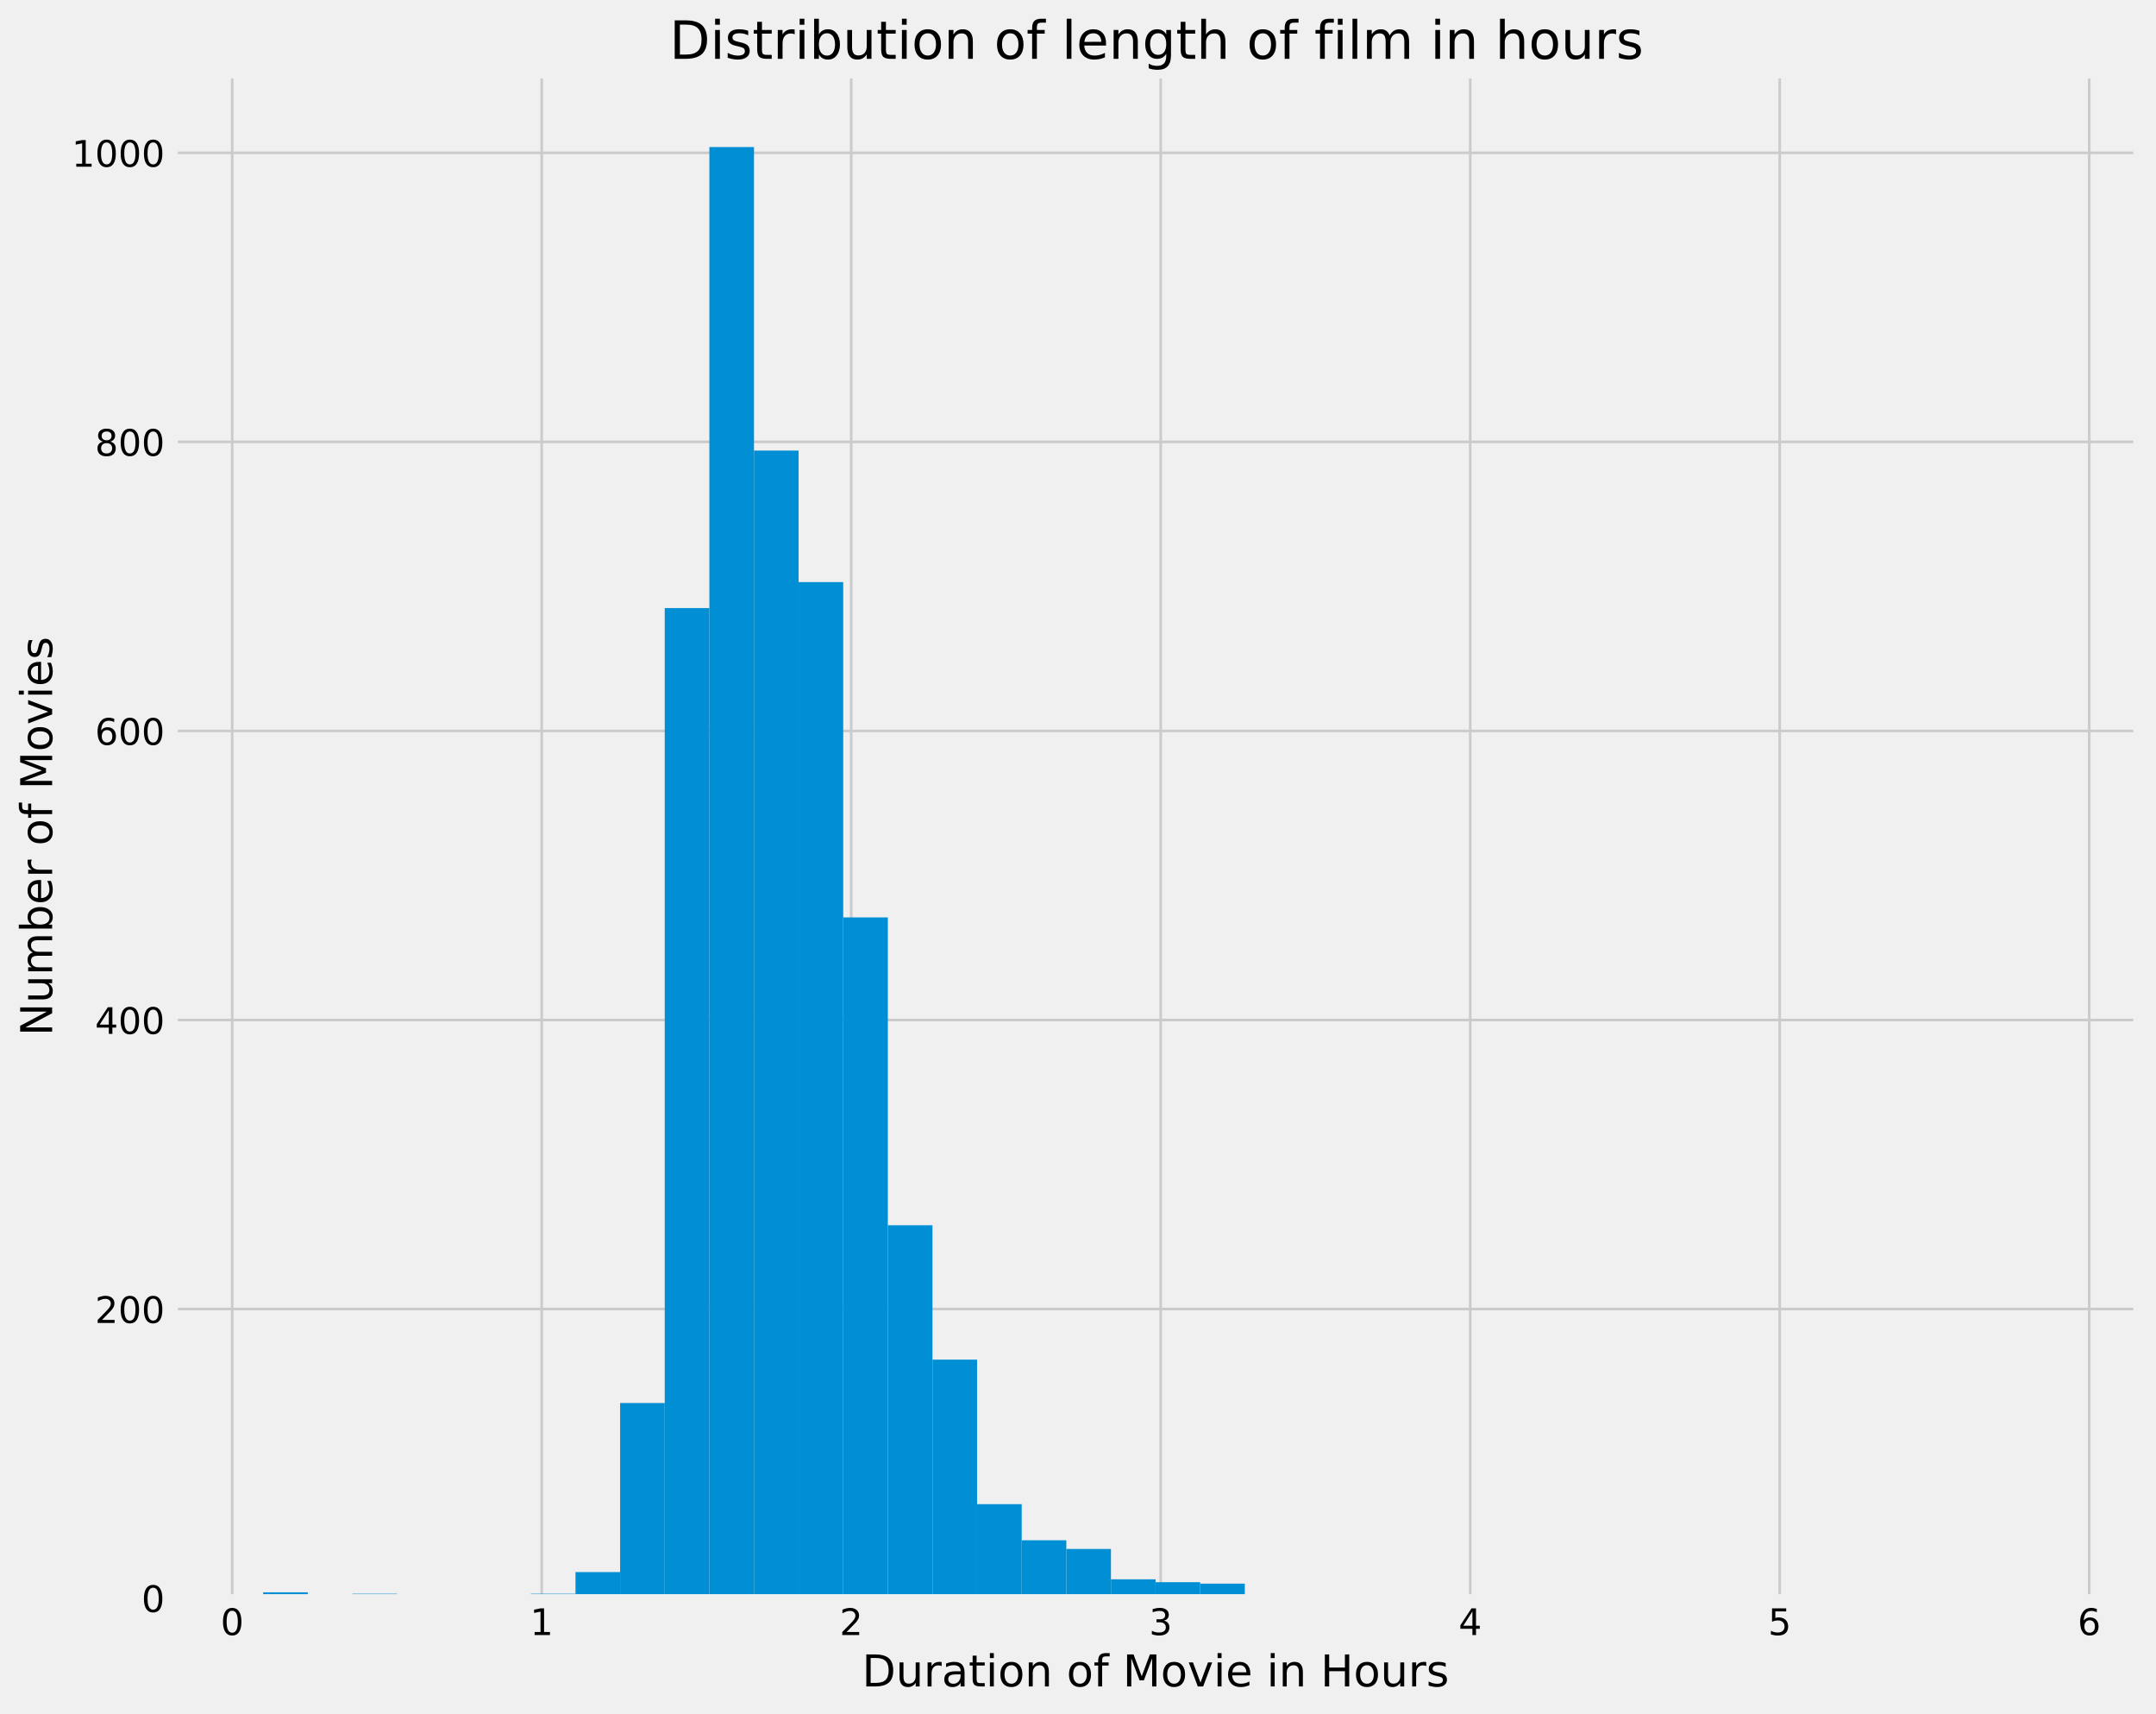 <?xml version="1.0" encoding="utf-8" standalone="no"?>
<!DOCTYPE svg PUBLIC "-//W3C//DTD SVG 1.1//EN"
  "http://www.w3.org/Graphics/SVG/1.1/DTD/svg11.dtd">
<!-- Created with matplotlib (https://matplotlib.org/) -->
<svg height="656.227pt" version="1.1" viewBox="0 0 825.469 656.227" width="825.469pt" xmlns="http://www.w3.org/2000/svg" xmlns:xlink="http://www.w3.org/1999/xlink">
 <defs>
  <style type="text/css">*{stroke-linecap:butt;stroke-linejoin:round;}</style>
 </defs>
 <g id="figure_1">
  <g id="patch_1">
   <path d="M 0 656.227 
L 825.469 656.227 
L 825.469 0 
L 0 0 
z
" style="fill:#f0f0f0;"/>
  </g>
  <g id="axes_1">
   <g id="patch_2">
    <path d="M 66.589 611.718 
L 818.269 611.718 
L 818.269 28.518 
L 66.589 28.518 
z
" style="fill:#f0f0f0;"/>
   </g>
   <g id="matplotlib.axis_1">
    <g id="xtick_1">
     <g id="line2d_1">
      <path clip-path="url(#p9dbe2de2e5)" d="M 88.907 611.718 
L 88.907 28.518 
" style="fill:none;stroke:#cbcbcb;"/>
     </g>
     <g id="line2d_2"/>
     <g id="text_1">
      <!-- 0 -->
      <g transform="translate(84.453 625.856)scale(0.14 -0.14)">
       <defs>
        <path d="M 31.781 66.406 
Q 24.172 66.406 20.328 58.906 
Q 16.5 51.422 16.5 36.375 
Q 16.5 21.391 20.328 13.891 
Q 24.172 6.391 31.781 6.391 
Q 39.453 6.391 43.281 13.891 
Q 47.125 21.391 47.125 36.375 
Q 47.125 51.422 43.281 58.906 
Q 39.453 66.406 31.781 66.406 
z
M 31.781 74.219 
Q 44.047 74.219 50.516 64.516 
Q 56.984 54.828 56.984 36.375 
Q 56.984 17.969 50.516 8.266 
Q 44.047 -1.422 31.781 -1.422 
Q 19.531 -1.422 13.062 8.266 
Q 6.594 17.969 6.594 36.375 
Q 6.594 54.828 13.062 64.516 
Q 19.531 74.219 31.781 74.219 
z
" id="DejaVuSans-48"/>
       </defs>
       <use xlink:href="#DejaVuSans-48"/>
      </g>
     </g>
    </g>
    <g id="xtick_2">
     <g id="line2d_3">
      <path clip-path="url(#p9dbe2de2e5)" d="M 207.406 611.718 
L 207.406 28.518 
" style="fill:none;stroke:#cbcbcb;"/>
     </g>
     <g id="line2d_4"/>
     <g id="text_2">
      <!-- 1 -->
      <g transform="translate(202.952 625.856)scale(0.14 -0.14)">
       <defs>
        <path d="M 12.406 8.297 
L 28.516 8.297 
L 28.516 63.922 
L 10.984 60.406 
L 10.984 69.391 
L 28.422 72.906 
L 38.281 72.906 
L 38.281 8.297 
L 54.391 8.297 
L 54.391 0 
L 12.406 0 
z
" id="DejaVuSans-49"/>
       </defs>
       <use xlink:href="#DejaVuSans-49"/>
      </g>
     </g>
    </g>
    <g id="xtick_3">
     <g id="line2d_5">
      <path clip-path="url(#p9dbe2de2e5)" d="M 325.905 611.718 
L 325.905 28.518 
" style="fill:none;stroke:#cbcbcb;"/>
     </g>
     <g id="line2d_6"/>
     <g id="text_3">
      <!-- 2 -->
      <g transform="translate(321.451 625.856)scale(0.14 -0.14)">
       <defs>
        <path d="M 19.188 8.297 
L 53.609 8.297 
L 53.609 0 
L 7.328 0 
L 7.328 8.297 
Q 12.938 14.109 22.625 23.891 
Q 32.328 33.688 34.812 36.531 
Q 39.547 41.844 41.422 45.531 
Q 43.312 49.219 43.312 52.781 
Q 43.312 58.594 39.234 62.25 
Q 35.156 65.922 28.609 65.922 
Q 23.969 65.922 18.812 64.312 
Q 13.672 62.703 7.812 59.422 
L 7.812 69.391 
Q 13.766 71.781 18.938 73 
Q 24.125 74.219 28.422 74.219 
Q 39.75 74.219 46.484 68.547 
Q 53.219 62.891 53.219 53.422 
Q 53.219 48.922 51.531 44.891 
Q 49.859 40.875 45.406 35.406 
Q 44.188 33.984 37.641 27.219 
Q 31.109 20.453 19.188 8.297 
z
" id="DejaVuSans-50"/>
       </defs>
       <use xlink:href="#DejaVuSans-50"/>
      </g>
     </g>
    </g>
    <g id="xtick_4">
     <g id="line2d_7">
      <path clip-path="url(#p9dbe2de2e5)" d="M 444.404 611.718 
L 444.404 28.518 
" style="fill:none;stroke:#cbcbcb;"/>
     </g>
     <g id="line2d_8"/>
     <g id="text_4">
      <!-- 3 -->
      <g transform="translate(439.95 625.856)scale(0.14 -0.14)">
       <defs>
        <path d="M 40.578 39.312 
Q 47.656 37.797 51.625 33 
Q 55.609 28.219 55.609 21.188 
Q 55.609 10.406 48.188 4.484 
Q 40.766 -1.422 27.094 -1.422 
Q 22.516 -1.422 17.656 -0.516 
Q 12.797 0.391 7.625 2.203 
L 7.625 11.719 
Q 11.719 9.328 16.594 8.109 
Q 21.484 6.891 26.812 6.891 
Q 36.078 6.891 40.938 10.547 
Q 45.797 14.203 45.797 21.188 
Q 45.797 27.641 41.281 31.266 
Q 36.766 34.906 28.719 34.906 
L 20.219 34.906 
L 20.219 43.016 
L 29.109 43.016 
Q 36.375 43.016 40.234 45.922 
Q 44.094 48.828 44.094 54.297 
Q 44.094 59.906 40.109 62.906 
Q 36.141 65.922 28.719 65.922 
Q 24.656 65.922 20.016 65.031 
Q 15.375 64.156 9.812 62.312 
L 9.812 71.094 
Q 15.438 72.656 20.344 73.438 
Q 25.25 74.219 29.594 74.219 
Q 40.828 74.219 47.359 69.109 
Q 53.906 64.016 53.906 55.328 
Q 53.906 49.266 50.438 45.094 
Q 46.969 40.922 40.578 39.312 
z
" id="DejaVuSans-51"/>
       </defs>
       <use xlink:href="#DejaVuSans-51"/>
      </g>
     </g>
    </g>
    <g id="xtick_5">
     <g id="line2d_9">
      <path clip-path="url(#p9dbe2de2e5)" d="M 562.903 611.718 
L 562.903 28.518 
" style="fill:none;stroke:#cbcbcb;"/>
     </g>
     <g id="line2d_10"/>
     <g id="text_5">
      <!-- 4 -->
      <g transform="translate(558.45 625.856)scale(0.14 -0.14)">
       <defs>
        <path d="M 37.797 64.312 
L 12.891 25.391 
L 37.797 25.391 
z
M 35.203 72.906 
L 47.609 72.906 
L 47.609 25.391 
L 58.016 25.391 
L 58.016 17.188 
L 47.609 17.188 
L 47.609 0 
L 37.797 0 
L 37.797 17.188 
L 4.891 17.188 
L 4.891 26.703 
z
" id="DejaVuSans-52"/>
       </defs>
       <use xlink:href="#DejaVuSans-52"/>
      </g>
     </g>
    </g>
    <g id="xtick_6">
     <g id="line2d_11">
      <path clip-path="url(#p9dbe2de2e5)" d="M 681.403 611.718 
L 681.403 28.518 
" style="fill:none;stroke:#cbcbcb;"/>
     </g>
     <g id="line2d_12"/>
     <g id="text_6">
      <!-- 5 -->
      <g transform="translate(676.949 625.856)scale(0.14 -0.14)">
       <defs>
        <path d="M 10.797 72.906 
L 49.516 72.906 
L 49.516 64.594 
L 19.828 64.594 
L 19.828 46.734 
Q 21.969 47.469 24.109 47.828 
Q 26.266 48.188 28.422 48.188 
Q 40.625 48.188 47.75 41.5 
Q 54.891 34.812 54.891 23.391 
Q 54.891 11.625 47.562 5.094 
Q 40.234 -1.422 26.906 -1.422 
Q 22.312 -1.422 17.547 -0.641 
Q 12.797 0.141 7.719 1.703 
L 7.719 11.625 
Q 12.109 9.234 16.797 8.062 
Q 21.484 6.891 26.703 6.891 
Q 35.156 6.891 40.078 11.328 
Q 45.016 15.766 45.016 23.391 
Q 45.016 31 40.078 35.438 
Q 35.156 39.891 26.703 39.891 
Q 22.75 39.891 18.812 39.016 
Q 14.891 38.141 10.797 36.281 
z
" id="DejaVuSans-53"/>
       </defs>
       <use xlink:href="#DejaVuSans-53"/>
      </g>
     </g>
    </g>
    <g id="xtick_7">
     <g id="line2d_13">
      <path clip-path="url(#p9dbe2de2e5)" d="M 799.902 611.718 
L 799.902 28.518 
" style="fill:none;stroke:#cbcbcb;"/>
     </g>
     <g id="line2d_14"/>
     <g id="text_7">
      <!-- 6 -->
      <g transform="translate(795.448 625.856)scale(0.14 -0.14)">
       <defs>
        <path d="M 33.016 40.375 
Q 26.375 40.375 22.484 35.828 
Q 18.609 31.297 18.609 23.391 
Q 18.609 15.531 22.484 10.953 
Q 26.375 6.391 33.016 6.391 
Q 39.656 6.391 43.531 10.953 
Q 47.406 15.531 47.406 23.391 
Q 47.406 31.297 43.531 35.828 
Q 39.656 40.375 33.016 40.375 
z
M 52.594 71.297 
L 52.594 62.312 
Q 48.875 64.062 45.094 64.984 
Q 41.312 65.922 37.594 65.922 
Q 27.828 65.922 22.672 59.328 
Q 17.531 52.734 16.797 39.406 
Q 19.672 43.656 24.016 45.922 
Q 28.375 48.188 33.594 48.188 
Q 44.578 48.188 50.953 41.516 
Q 57.328 34.859 57.328 23.391 
Q 57.328 12.156 50.688 5.359 
Q 44.047 -1.422 33.016 -1.422 
Q 20.359 -1.422 13.672 8.266 
Q 6.984 17.969 6.984 36.375 
Q 6.984 53.656 15.188 63.938 
Q 23.391 74.219 37.203 74.219 
Q 40.922 74.219 44.703 73.484 
Q 48.484 72.75 52.594 71.297 
z
" id="DejaVuSans-54"/>
       </defs>
       <use xlink:href="#DejaVuSans-54"/>
      </g>
     </g>
    </g>
    <g id="text_8">
     <!-- Duration of Movie in Hours -->
     <g transform="translate(330.044 645.533)scale(0.168 -0.168)">
      <defs>
       <path d="M 19.672 64.797 
L 19.672 8.109 
L 31.594 8.109 
Q 46.688 8.109 53.688 14.938 
Q 60.688 21.781 60.688 36.531 
Q 60.688 51.172 53.688 57.984 
Q 46.688 64.797 31.594 64.797 
z
M 9.812 72.906 
L 30.078 72.906 
Q 51.266 72.906 61.172 64.094 
Q 71.094 55.281 71.094 36.531 
Q 71.094 17.672 61.125 8.828 
Q 51.172 0 30.078 0 
L 9.812 0 
z
" id="DejaVuSans-68"/>
       <path d="M 8.5 21.578 
L 8.5 54.688 
L 17.484 54.688 
L 17.484 21.922 
Q 17.484 14.156 20.5 10.266 
Q 23.531 6.391 29.594 6.391 
Q 36.859 6.391 41.078 11.031 
Q 45.312 15.672 45.312 23.688 
L 45.312 54.688 
L 54.297 54.688 
L 54.297 0 
L 45.312 0 
L 45.312 8.406 
Q 42.047 3.422 37.719 1 
Q 33.406 -1.422 27.688 -1.422 
Q 18.266 -1.422 13.375 4.438 
Q 8.5 10.297 8.5 21.578 
z
M 31.109 56 
z
" id="DejaVuSans-117"/>
       <path d="M 41.109 46.297 
Q 39.594 47.172 37.812 47.578 
Q 36.031 48 33.891 48 
Q 26.266 48 22.188 43.047 
Q 18.109 38.094 18.109 28.812 
L 18.109 0 
L 9.078 0 
L 9.078 54.688 
L 18.109 54.688 
L 18.109 46.188 
Q 20.953 51.172 25.484 53.578 
Q 30.031 56 36.531 56 
Q 37.453 56 38.578 55.875 
Q 39.703 55.766 41.062 55.516 
z
" id="DejaVuSans-114"/>
       <path d="M 34.281 27.484 
Q 23.391 27.484 19.188 25 
Q 14.984 22.516 14.984 16.5 
Q 14.984 11.719 18.141 8.906 
Q 21.297 6.109 26.703 6.109 
Q 34.188 6.109 38.703 11.406 
Q 43.219 16.703 43.219 25.484 
L 43.219 27.484 
z
M 52.203 31.203 
L 52.203 0 
L 43.219 0 
L 43.219 8.297 
Q 40.141 3.328 35.547 0.953 
Q 30.953 -1.422 24.312 -1.422 
Q 15.922 -1.422 10.953 3.297 
Q 6 8.016 6 15.922 
Q 6 25.141 12.172 29.828 
Q 18.359 34.516 30.609 34.516 
L 43.219 34.516 
L 43.219 35.406 
Q 43.219 41.609 39.141 45 
Q 35.062 48.391 27.688 48.391 
Q 23 48.391 18.547 47.266 
Q 14.109 46.141 10.016 43.891 
L 10.016 52.203 
Q 14.938 54.109 19.578 55.047 
Q 24.219 56 28.609 56 
Q 40.484 56 46.344 49.844 
Q 52.203 43.703 52.203 31.203 
z
" id="DejaVuSans-97"/>
       <path d="M 18.312 70.219 
L 18.312 54.688 
L 36.812 54.688 
L 36.812 47.703 
L 18.312 47.703 
L 18.312 18.016 
Q 18.312 11.328 20.141 9.422 
Q 21.969 7.516 27.594 7.516 
L 36.812 7.516 
L 36.812 0 
L 27.594 0 
Q 17.188 0 13.234 3.875 
Q 9.281 7.766 9.281 18.016 
L 9.281 47.703 
L 2.688 47.703 
L 2.688 54.688 
L 9.281 54.688 
L 9.281 70.219 
z
" id="DejaVuSans-116"/>
       <path d="M 9.422 54.688 
L 18.406 54.688 
L 18.406 0 
L 9.422 0 
z
M 9.422 75.984 
L 18.406 75.984 
L 18.406 64.594 
L 9.422 64.594 
z
" id="DejaVuSans-105"/>
       <path d="M 30.609 48.391 
Q 23.391 48.391 19.188 42.75 
Q 14.984 37.109 14.984 27.297 
Q 14.984 17.484 19.156 11.844 
Q 23.344 6.203 30.609 6.203 
Q 37.797 6.203 41.984 11.859 
Q 46.188 17.531 46.188 27.297 
Q 46.188 37.016 41.984 42.703 
Q 37.797 48.391 30.609 48.391 
z
M 30.609 56 
Q 42.328 56 49.016 48.375 
Q 55.719 40.766 55.719 27.297 
Q 55.719 13.875 49.016 6.219 
Q 42.328 -1.422 30.609 -1.422 
Q 18.844 -1.422 12.172 6.219 
Q 5.516 13.875 5.516 27.297 
Q 5.516 40.766 12.172 48.375 
Q 18.844 56 30.609 56 
z
" id="DejaVuSans-111"/>
       <path d="M 54.891 33.016 
L 54.891 0 
L 45.906 0 
L 45.906 32.719 
Q 45.906 40.484 42.875 44.328 
Q 39.844 48.188 33.797 48.188 
Q 26.516 48.188 22.312 43.547 
Q 18.109 38.922 18.109 30.906 
L 18.109 0 
L 9.078 0 
L 9.078 54.688 
L 18.109 54.688 
L 18.109 46.188 
Q 21.344 51.125 25.703 53.562 
Q 30.078 56 35.797 56 
Q 45.219 56 50.047 50.172 
Q 54.891 44.344 54.891 33.016 
z
" id="DejaVuSans-110"/>
       <path id="DejaVuSans-32"/>
       <path d="M 37.109 75.984 
L 37.109 68.5 
L 28.516 68.5 
Q 23.688 68.5 21.797 66.547 
Q 19.922 64.594 19.922 59.516 
L 19.922 54.688 
L 34.719 54.688 
L 34.719 47.703 
L 19.922 47.703 
L 19.922 0 
L 10.891 0 
L 10.891 47.703 
L 2.297 47.703 
L 2.297 54.688 
L 10.891 54.688 
L 10.891 58.5 
Q 10.891 67.625 15.141 71.797 
Q 19.391 75.984 28.609 75.984 
z
" id="DejaVuSans-102"/>
       <path d="M 9.812 72.906 
L 24.516 72.906 
L 43.109 23.297 
L 61.812 72.906 
L 76.516 72.906 
L 76.516 0 
L 66.891 0 
L 66.891 64.016 
L 48.094 14.016 
L 38.188 14.016 
L 19.391 64.016 
L 19.391 0 
L 9.812 0 
z
" id="DejaVuSans-77"/>
       <path d="M 2.984 54.688 
L 12.5 54.688 
L 29.594 8.797 
L 46.688 54.688 
L 56.203 54.688 
L 35.688 0 
L 23.484 0 
z
" id="DejaVuSans-118"/>
       <path d="M 56.203 29.594 
L 56.203 25.203 
L 14.891 25.203 
Q 15.484 15.922 20.484 11.062 
Q 25.484 6.203 34.422 6.203 
Q 39.594 6.203 44.453 7.469 
Q 49.312 8.734 54.109 11.281 
L 54.109 2.781 
Q 49.266 0.734 44.188 -0.344 
Q 39.109 -1.422 33.891 -1.422 
Q 20.797 -1.422 13.156 6.188 
Q 5.516 13.812 5.516 26.812 
Q 5.516 40.234 12.766 48.109 
Q 20.016 56 32.328 56 
Q 43.359 56 49.781 48.891 
Q 56.203 41.797 56.203 29.594 
z
M 47.219 32.234 
Q 47.125 39.594 43.094 43.984 
Q 39.062 48.391 32.422 48.391 
Q 24.906 48.391 20.391 44.141 
Q 15.875 39.891 15.188 32.172 
z
" id="DejaVuSans-101"/>
       <path d="M 9.812 72.906 
L 19.672 72.906 
L 19.672 43.016 
L 55.516 43.016 
L 55.516 72.906 
L 65.375 72.906 
L 65.375 0 
L 55.516 0 
L 55.516 34.719 
L 19.672 34.719 
L 19.672 0 
L 9.812 0 
z
" id="DejaVuSans-72"/>
       <path d="M 44.281 53.078 
L 44.281 44.578 
Q 40.484 46.531 36.375 47.5 
Q 32.281 48.484 27.875 48.484 
Q 21.188 48.484 17.844 46.438 
Q 14.5 44.391 14.5 40.281 
Q 14.5 37.156 16.891 35.375 
Q 19.281 33.594 26.516 31.984 
L 29.594 31.297 
Q 39.156 29.25 43.188 25.516 
Q 47.219 21.781 47.219 15.094 
Q 47.219 7.469 41.188 3.016 
Q 35.156 -1.422 24.609 -1.422 
Q 20.219 -1.422 15.453 -0.562 
Q 10.688 0.297 5.422 2 
L 5.422 11.281 
Q 10.406 8.688 15.234 7.391 
Q 20.062 6.109 24.812 6.109 
Q 31.156 6.109 34.562 8.281 
Q 37.984 10.453 37.984 14.406 
Q 37.984 18.062 35.516 20.016 
Q 33.062 21.969 24.703 23.781 
L 21.578 24.516 
Q 13.234 26.266 9.516 29.906 
Q 5.812 33.547 5.812 39.891 
Q 5.812 47.609 11.281 51.797 
Q 16.75 56 26.812 56 
Q 31.781 56 36.172 55.266 
Q 40.578 54.547 44.281 53.078 
z
" id="DejaVuSans-115"/>
      </defs>
      <use xlink:href="#DejaVuSans-68"/>
      <use x="77.002" xlink:href="#DejaVuSans-117"/>
      <use x="140.381" xlink:href="#DejaVuSans-114"/>
      <use x="181.494" xlink:href="#DejaVuSans-97"/>
      <use x="242.773" xlink:href="#DejaVuSans-116"/>
      <use x="281.982" xlink:href="#DejaVuSans-105"/>
      <use x="309.766" xlink:href="#DejaVuSans-111"/>
      <use x="370.947" xlink:href="#DejaVuSans-110"/>
      <use x="434.326" xlink:href="#DejaVuSans-32"/>
      <use x="466.113" xlink:href="#DejaVuSans-111"/>
      <use x="527.295" xlink:href="#DejaVuSans-102"/>
      <use x="562.5" xlink:href="#DejaVuSans-32"/>
      <use x="594.287" xlink:href="#DejaVuSans-77"/>
      <use x="680.566" xlink:href="#DejaVuSans-111"/>
      <use x="741.748" xlink:href="#DejaVuSans-118"/>
      <use x="800.928" xlink:href="#DejaVuSans-105"/>
      <use x="828.711" xlink:href="#DejaVuSans-101"/>
      <use x="890.234" xlink:href="#DejaVuSans-32"/>
      <use x="922.021" xlink:href="#DejaVuSans-105"/>
      <use x="949.805" xlink:href="#DejaVuSans-110"/>
      <use x="1013.184" xlink:href="#DejaVuSans-32"/>
      <use x="1044.971" xlink:href="#DejaVuSans-72"/>
      <use x="1120.166" xlink:href="#DejaVuSans-111"/>
      <use x="1181.348" xlink:href="#DejaVuSans-117"/>
      <use x="1244.727" xlink:href="#DejaVuSans-114"/>
      <use x="1285.84" xlink:href="#DejaVuSans-115"/>
     </g>
    </g>
   </g>
   <g id="matplotlib.axis_2">
    <g id="ytick_1">
     <g id="line2d_15">
      <path clip-path="url(#p9dbe2de2e5)" d="M 66.589 611.718 
L 818.269 611.718 
" style="fill:none;stroke:#cbcbcb;"/>
     </g>
     <g id="line2d_16"/>
     <g id="text_9">
      <!-- 0 -->
      <g transform="translate(54.182 617.037)scale(0.14 -0.14)">
       <use xlink:href="#DejaVuSans-48"/>
      </g>
     </g>
    </g>
    <g id="ytick_2">
     <g id="line2d_17">
      <path clip-path="url(#p9dbe2de2e5)" d="M 66.589 501.075 
L 818.269 501.075 
" style="fill:none;stroke:#cbcbcb;"/>
     </g>
     <g id="line2d_18"/>
     <g id="text_10">
      <!-- 200 -->
      <g transform="translate(36.367 506.394)scale(0.14 -0.14)">
       <use xlink:href="#DejaVuSans-50"/>
       <use x="63.623" xlink:href="#DejaVuSans-48"/>
       <use x="127.246" xlink:href="#DejaVuSans-48"/>
      </g>
     </g>
    </g>
    <g id="ytick_3">
     <g id="line2d_19">
      <path clip-path="url(#p9dbe2de2e5)" d="M 66.589 390.432 
L 818.269 390.432 
" style="fill:none;stroke:#cbcbcb;"/>
     </g>
     <g id="line2d_20"/>
     <g id="text_11">
      <!-- 400 -->
      <g transform="translate(36.367 395.751)scale(0.14 -0.14)">
       <use xlink:href="#DejaVuSans-52"/>
       <use x="63.623" xlink:href="#DejaVuSans-48"/>
       <use x="127.246" xlink:href="#DejaVuSans-48"/>
      </g>
     </g>
    </g>
    <g id="ytick_4">
     <g id="line2d_21">
      <path clip-path="url(#p9dbe2de2e5)" d="M 66.589 279.789 
L 818.269 279.789 
" style="fill:none;stroke:#cbcbcb;"/>
     </g>
     <g id="line2d_22"/>
     <g id="text_12">
      <!-- 600 -->
      <g transform="translate(36.367 285.108)scale(0.14 -0.14)">
       <use xlink:href="#DejaVuSans-54"/>
       <use x="63.623" xlink:href="#DejaVuSans-48"/>
       <use x="127.246" xlink:href="#DejaVuSans-48"/>
      </g>
     </g>
    </g>
    <g id="ytick_5">
     <g id="line2d_23">
      <path clip-path="url(#p9dbe2de2e5)" d="M 66.589 169.146 
L 818.269 169.146 
" style="fill:none;stroke:#cbcbcb;"/>
     </g>
     <g id="line2d_24"/>
     <g id="text_13">
      <!-- 800 -->
      <g transform="translate(36.367 174.465)scale(0.14 -0.14)">
       <defs>
        <path d="M 31.781 34.625 
Q 24.75 34.625 20.719 30.859 
Q 16.703 27.094 16.703 20.516 
Q 16.703 13.922 20.719 10.156 
Q 24.75 6.391 31.781 6.391 
Q 38.812 6.391 42.859 10.172 
Q 46.922 13.969 46.922 20.516 
Q 46.922 27.094 42.891 30.859 
Q 38.875 34.625 31.781 34.625 
z
M 21.922 38.812 
Q 15.578 40.375 12.031 44.719 
Q 8.5 49.078 8.5 55.328 
Q 8.5 64.062 14.719 69.141 
Q 20.953 74.219 31.781 74.219 
Q 42.672 74.219 48.875 69.141 
Q 55.078 64.062 55.078 55.328 
Q 55.078 49.078 51.531 44.719 
Q 48 40.375 41.703 38.812 
Q 48.828 37.156 52.797 32.312 
Q 56.781 27.484 56.781 20.516 
Q 56.781 9.906 50.312 4.234 
Q 43.844 -1.422 31.781 -1.422 
Q 19.734 -1.422 13.25 4.234 
Q 6.781 9.906 6.781 20.516 
Q 6.781 27.484 10.781 32.312 
Q 14.797 37.156 21.922 38.812 
z
M 18.312 54.391 
Q 18.312 48.734 21.844 45.562 
Q 25.391 42.391 31.781 42.391 
Q 38.141 42.391 41.719 45.562 
Q 45.312 48.734 45.312 54.391 
Q 45.312 60.062 41.719 63.234 
Q 38.141 66.406 31.781 66.406 
Q 25.391 66.406 21.844 63.234 
Q 18.312 60.062 18.312 54.391 
z
" id="DejaVuSans-56"/>
       </defs>
       <use xlink:href="#DejaVuSans-56"/>
       <use x="63.623" xlink:href="#DejaVuSans-48"/>
       <use x="127.246" xlink:href="#DejaVuSans-48"/>
      </g>
     </g>
    </g>
    <g id="ytick_6">
     <g id="line2d_25">
      <path clip-path="url(#p9dbe2de2e5)" d="M 66.589 58.503 
L 818.269 58.503 
" style="fill:none;stroke:#cbcbcb;"/>
     </g>
     <g id="line2d_26"/>
     <g id="text_14">
      <!-- 1000 -->
      <g transform="translate(27.459 63.822)scale(0.14 -0.14)">
       <use xlink:href="#DejaVuSans-49"/>
       <use x="63.623" xlink:href="#DejaVuSans-48"/>
       <use x="127.246" xlink:href="#DejaVuSans-48"/>
       <use x="190.869" xlink:href="#DejaVuSans-48"/>
      </g>
     </g>
    </g>
    <g id="text_15">
     <!-- Number of Movies -->
     <g transform="translate(19.965 396.536)rotate(-90)scale(0.168 -0.168)">
      <defs>
       <path d="M 9.812 72.906 
L 23.094 72.906 
L 55.422 11.922 
L 55.422 72.906 
L 64.984 72.906 
L 64.984 0 
L 51.703 0 
L 19.391 60.984 
L 19.391 0 
L 9.812 0 
z
" id="DejaVuSans-78"/>
       <path d="M 52 44.188 
Q 55.375 50.25 60.062 53.125 
Q 64.75 56 71.094 56 
Q 79.641 56 84.281 50.016 
Q 88.922 44.047 88.922 33.016 
L 88.922 0 
L 79.891 0 
L 79.891 32.719 
Q 79.891 40.578 77.094 44.375 
Q 74.312 48.188 68.609 48.188 
Q 61.625 48.188 57.562 43.547 
Q 53.516 38.922 53.516 30.906 
L 53.516 0 
L 44.484 0 
L 44.484 32.719 
Q 44.484 40.625 41.703 44.406 
Q 38.922 48.188 33.109 48.188 
Q 26.219 48.188 22.156 43.531 
Q 18.109 38.875 18.109 30.906 
L 18.109 0 
L 9.078 0 
L 9.078 54.688 
L 18.109 54.688 
L 18.109 46.188 
Q 21.188 51.219 25.484 53.609 
Q 29.781 56 35.688 56 
Q 41.656 56 45.828 52.969 
Q 50 49.953 52 44.188 
z
" id="DejaVuSans-109"/>
       <path d="M 48.688 27.297 
Q 48.688 37.203 44.609 42.844 
Q 40.531 48.484 33.406 48.484 
Q 26.266 48.484 22.188 42.844 
Q 18.109 37.203 18.109 27.297 
Q 18.109 17.391 22.188 11.75 
Q 26.266 6.109 33.406 6.109 
Q 40.531 6.109 44.609 11.75 
Q 48.688 17.391 48.688 27.297 
z
M 18.109 46.391 
Q 20.953 51.266 25.266 53.625 
Q 29.594 56 35.594 56 
Q 45.562 56 51.781 48.094 
Q 58.016 40.188 58.016 27.297 
Q 58.016 14.406 51.781 6.484 
Q 45.562 -1.422 35.594 -1.422 
Q 29.594 -1.422 25.266 0.953 
Q 20.953 3.328 18.109 8.203 
L 18.109 0 
L 9.078 0 
L 9.078 75.984 
L 18.109 75.984 
z
" id="DejaVuSans-98"/>
      </defs>
      <use xlink:href="#DejaVuSans-78"/>
      <use x="74.805" xlink:href="#DejaVuSans-117"/>
      <use x="138.184" xlink:href="#DejaVuSans-109"/>
      <use x="235.596" xlink:href="#DejaVuSans-98"/>
      <use x="299.072" xlink:href="#DejaVuSans-101"/>
      <use x="360.596" xlink:href="#DejaVuSans-114"/>
      <use x="401.709" xlink:href="#DejaVuSans-32"/>
      <use x="433.496" xlink:href="#DejaVuSans-111"/>
      <use x="494.678" xlink:href="#DejaVuSans-102"/>
      <use x="529.883" xlink:href="#DejaVuSans-32"/>
      <use x="561.67" xlink:href="#DejaVuSans-77"/>
      <use x="647.949" xlink:href="#DejaVuSans-111"/>
      <use x="709.131" xlink:href="#DejaVuSans-118"/>
      <use x="768.311" xlink:href="#DejaVuSans-105"/>
      <use x="796.094" xlink:href="#DejaVuSans-101"/>
      <use x="857.617" xlink:href="#DejaVuSans-115"/>
     </g>
    </g>
   </g>
   <g id="patch_3">
    <path clip-path="url(#p9dbe2de2e5)" d="M 100.757 611.718 
L 117.84 611.718 
L 117.84 609.506 
L 100.757 609.506 
z
" style="fill:#008fd5;"/>
   </g>
   <g id="patch_4">
    <path clip-path="url(#p9dbe2de2e5)" d="M 117.84 611.718 
L 134.924 611.718 
L 134.924 611.718 
L 117.84 611.718 
z
" style="fill:#008fd5;"/>
   </g>
   <g id="patch_5">
    <path clip-path="url(#p9dbe2de2e5)" d="M 134.924 611.718 
L 152.007 611.718 
L 152.007 610.059 
L 134.924 610.059 
z
" style="fill:#008fd5;"/>
   </g>
   <g id="patch_6">
    <path clip-path="url(#p9dbe2de2e5)" d="M 152.007 611.718 
L 169.091 611.718 
L 169.091 611.165 
L 152.007 611.165 
z
" style="fill:#008fd5;"/>
   </g>
   <g id="patch_7">
    <path clip-path="url(#p9dbe2de2e5)" d="M 169.091 611.718 
L 186.175 611.718 
L 186.175 610.612 
L 169.091 610.612 
z
" style="fill:#008fd5;"/>
   </g>
   <g id="patch_8">
    <path clip-path="url(#p9dbe2de2e5)" d="M 186.175 611.718 
L 203.258 611.718 
L 203.258 611.718 
L 186.175 611.718 
z
" style="fill:#008fd5;"/>
   </g>
   <g id="patch_9">
    <path clip-path="url(#p9dbe2de2e5)" d="M 203.258 611.718 
L 220.342 611.718 
L 220.342 610.059 
L 203.258 610.059 
z
" style="fill:#008fd5;"/>
   </g>
   <g id="patch_10">
    <path clip-path="url(#p9dbe2de2e5)" d="M 220.342 611.718 
L 237.426 611.718 
L 237.426 601.761 
L 220.342 601.761 
z
" style="fill:#008fd5;"/>
   </g>
   <g id="patch_11">
    <path clip-path="url(#p9dbe2de2e5)" d="M 237.426 611.718 
L 254.509 611.718 
L 254.509 537.034 
L 237.426 537.034 
z
" style="fill:#008fd5;"/>
   </g>
   <g id="patch_12">
    <path clip-path="url(#p9dbe2de2e5)" d="M 254.509 611.718 
L 271.593 611.718 
L 271.593 232.766 
L 254.509 232.766 
z
" style="fill:#008fd5;"/>
   </g>
   <g id="patch_13">
    <path clip-path="url(#p9dbe2de2e5)" d="M 271.593 611.718 
L 288.677 611.718 
L 288.677 56.29 
L 271.593 56.29 
z
" style="fill:#008fd5;"/>
   </g>
   <g id="patch_14">
    <path clip-path="url(#p9dbe2de2e5)" d="M 288.677 611.718 
L 305.76 611.718 
L 305.76 172.465 
L 288.677 172.465 
z
" style="fill:#008fd5;"/>
   </g>
   <g id="patch_15">
    <path clip-path="url(#p9dbe2de2e5)" d="M 305.76 611.718 
L 322.844 611.718 
L 322.844 222.808 
L 305.76 222.808 
z
" style="fill:#008fd5;"/>
   </g>
   <g id="patch_16">
    <path clip-path="url(#p9dbe2de2e5)" d="M 322.844 611.718 
L 339.927 611.718 
L 339.927 351.154 
L 322.844 351.154 
z
" style="fill:#008fd5;"/>
   </g>
   <g id="patch_17">
    <path clip-path="url(#p9dbe2de2e5)" d="M 339.927 611.718 
L 357.011 611.718 
L 357.011 468.989 
L 339.927 468.989 
z
" style="fill:#008fd5;"/>
   </g>
   <g id="patch_18">
    <path clip-path="url(#p9dbe2de2e5)" d="M 357.011 611.718 
L 374.095 611.718 
L 374.095 520.438 
L 357.011 520.438 
z
" style="fill:#008fd5;"/>
   </g>
   <g id="patch_19">
    <path clip-path="url(#p9dbe2de2e5)" d="M 374.095 611.718 
L 391.178 611.718 
L 391.178 575.759 
L 374.095 575.759 
z
" style="fill:#008fd5;"/>
   </g>
   <g id="patch_20">
    <path clip-path="url(#p9dbe2de2e5)" d="M 391.178 611.718 
L 408.262 611.718 
L 408.262 589.59 
L 391.178 589.59 
z
" style="fill:#008fd5;"/>
   </g>
   <g id="patch_21">
    <path clip-path="url(#p9dbe2de2e5)" d="M 408.262 611.718 
L 425.346 611.718 
L 425.346 592.909 
L 408.262 592.909 
z
" style="fill:#008fd5;"/>
   </g>
   <g id="patch_22">
    <path clip-path="url(#p9dbe2de2e5)" d="M 425.346 611.718 
L 442.429 611.718 
L 442.429 604.527 
L 425.346 604.527 
z
" style="fill:#008fd5;"/>
   </g>
   <g id="patch_23">
    <path clip-path="url(#p9dbe2de2e5)" d="M 442.429 611.718 
L 459.513 611.718 
L 459.513 605.633 
L 442.429 605.633 
z
" style="fill:#008fd5;"/>
   </g>
   <g id="patch_24">
    <path clip-path="url(#p9dbe2de2e5)" d="M 459.513 611.718 
L 476.597 611.718 
L 476.597 606.186 
L 459.513 606.186 
z
" style="fill:#008fd5;"/>
   </g>
   <g id="patch_25">
    <path clip-path="url(#p9dbe2de2e5)" d="M 476.597 611.718 
L 493.68 611.718 
L 493.68 610.612 
L 476.597 610.612 
z
" style="fill:#008fd5;"/>
   </g>
   <g id="patch_26">
    <path clip-path="url(#p9dbe2de2e5)" d="M 493.68 611.718 
L 510.764 611.718 
L 510.764 611.165 
L 493.68 611.165 
z
" style="fill:#008fd5;"/>
   </g>
   <g id="patch_27">
    <path clip-path="url(#p9dbe2de2e5)" d="M 510.764 611.718 
L 527.847 611.718 
L 527.847 611.165 
L 510.764 611.165 
z
" style="fill:#008fd5;"/>
   </g>
   <g id="patch_28">
    <path clip-path="url(#p9dbe2de2e5)" d="M 527.847 611.718 
L 544.931 611.718 
L 544.931 610.612 
L 527.847 610.612 
z
" style="fill:#008fd5;"/>
   </g>
   <g id="patch_29">
    <path clip-path="url(#p9dbe2de2e5)" d="M 544.931 611.718 
L 562.015 611.718 
L 562.015 611.718 
L 544.931 611.718 
z
" style="fill:#008fd5;"/>
   </g>
   <g id="patch_30">
    <path clip-path="url(#p9dbe2de2e5)" d="M 562.015 611.718 
L 579.098 611.718 
L 579.098 611.718 
L 562.015 611.718 
z
" style="fill:#008fd5;"/>
   </g>
   <g id="patch_31">
    <path clip-path="url(#p9dbe2de2e5)" d="M 579.098 611.718 
L 596.182 611.718 
L 596.182 611.718 
L 579.098 611.718 
z
" style="fill:#008fd5;"/>
   </g>
   <g id="patch_32">
    <path clip-path="url(#p9dbe2de2e5)" d="M 596.182 611.718 
L 613.266 611.718 
L 613.266 611.718 
L 596.182 611.718 
z
" style="fill:#008fd5;"/>
   </g>
   <g id="patch_33">
    <path clip-path="url(#p9dbe2de2e5)" d="M 613.266 611.718 
L 630.349 611.718 
L 630.349 611.165 
L 613.266 611.165 
z
" style="fill:#008fd5;"/>
   </g>
   <g id="patch_34">
    <path clip-path="url(#p9dbe2de2e5)" d="M 630.349 611.718 
L 647.433 611.718 
L 647.433 611.718 
L 630.349 611.718 
z
" style="fill:#008fd5;"/>
   </g>
   <g id="patch_35">
    <path clip-path="url(#p9dbe2de2e5)" d="M 647.433 611.718 
L 664.517 611.718 
L 664.517 611.718 
L 647.433 611.718 
z
" style="fill:#008fd5;"/>
   </g>
   <g id="patch_36">
    <path clip-path="url(#p9dbe2de2e5)" d="M 664.517 611.718 
L 681.6 611.718 
L 681.6 611.718 
L 664.517 611.718 
z
" style="fill:#008fd5;"/>
   </g>
   <g id="patch_37">
    <path clip-path="url(#p9dbe2de2e5)" d="M 681.6 611.718 
L 698.684 611.718 
L 698.684 611.718 
L 681.6 611.718 
z
" style="fill:#008fd5;"/>
   </g>
   <g id="patch_38">
    <path clip-path="url(#p9dbe2de2e5)" d="M 698.684 611.718 
L 715.767 611.718 
L 715.767 611.718 
L 698.684 611.718 
z
" style="fill:#008fd5;"/>
   </g>
   <g id="patch_39">
    <path clip-path="url(#p9dbe2de2e5)" d="M 715.767 611.718 
L 732.851 611.718 
L 732.851 611.165 
L 715.767 611.165 
z
" style="fill:#008fd5;"/>
   </g>
   <g id="patch_40">
    <path clip-path="url(#p9dbe2de2e5)" d="M 732.851 611.718 
L 749.935 611.718 
L 749.935 611.165 
L 732.851 611.165 
z
" style="fill:#008fd5;"/>
   </g>
   <g id="patch_41">
    <path clip-path="url(#p9dbe2de2e5)" d="M 749.935 611.718 
L 767.018 611.718 
L 767.018 611.718 
L 749.935 611.718 
z
" style="fill:#008fd5;"/>
   </g>
   <g id="patch_42">
    <path clip-path="url(#p9dbe2de2e5)" d="M 767.018 611.718 
L 784.102 611.718 
L 784.102 611.165 
L 767.018 611.165 
z
" style="fill:#008fd5;"/>
   </g>
   <g id="patch_43">
    <path d="M 66.589 611.718 
L 66.589 28.518 
" style="fill:none;stroke:#f0f0f0;stroke-linecap:square;stroke-linejoin:miter;stroke-width:3;"/>
   </g>
   <g id="patch_44">
    <path d="M 818.269 611.718 
L 818.269 28.518 
" style="fill:none;stroke:#f0f0f0;stroke-linecap:square;stroke-linejoin:miter;stroke-width:3;"/>
   </g>
   <g id="patch_45">
    <path d="M 66.589 611.718 
L 818.269 611.718 
" style="fill:none;stroke:#f0f0f0;stroke-linecap:square;stroke-linejoin:miter;stroke-width:3;"/>
   </g>
   <g id="patch_46">
    <path d="M 66.589 28.518 
L 818.269 28.518 
" style="fill:none;stroke:#f0f0f0;stroke-linecap:square;stroke-linejoin:miter;stroke-width:3;"/>
   </g>
   <g id="text_16">
    <!-- Distribution of length of film in hours -->
    <g transform="translate(256.346 22.518)scale(0.202 -0.202)">
     <defs>
      <path d="M 9.422 75.984 
L 18.406 75.984 
L 18.406 0 
L 9.422 0 
z
" id="DejaVuSans-108"/>
      <path d="M 45.406 27.984 
Q 45.406 37.75 41.375 43.109 
Q 37.359 48.484 30.078 48.484 
Q 22.859 48.484 18.828 43.109 
Q 14.797 37.75 14.797 27.984 
Q 14.797 18.266 18.828 12.891 
Q 22.859 7.516 30.078 7.516 
Q 37.359 7.516 41.375 12.891 
Q 45.406 18.266 45.406 27.984 
z
M 54.391 6.781 
Q 54.391 -7.172 48.188 -13.984 
Q 42 -20.797 29.203 -20.797 
Q 24.469 -20.797 20.266 -20.094 
Q 16.062 -19.391 12.109 -17.922 
L 12.109 -9.188 
Q 16.062 -11.328 19.922 -12.344 
Q 23.781 -13.375 27.781 -13.375 
Q 36.625 -13.375 41.016 -8.766 
Q 45.406 -4.156 45.406 5.172 
L 45.406 9.625 
Q 42.625 4.781 38.281 2.391 
Q 33.938 0 27.875 0 
Q 17.828 0 11.672 7.656 
Q 5.516 15.328 5.516 27.984 
Q 5.516 40.672 11.672 48.328 
Q 17.828 56 27.875 56 
Q 33.938 56 38.281 53.609 
Q 42.625 51.219 45.406 46.391 
L 45.406 54.688 
L 54.391 54.688 
z
" id="DejaVuSans-103"/>
      <path d="M 54.891 33.016 
L 54.891 0 
L 45.906 0 
L 45.906 32.719 
Q 45.906 40.484 42.875 44.328 
Q 39.844 48.188 33.797 48.188 
Q 26.516 48.188 22.312 43.547 
Q 18.109 38.922 18.109 30.906 
L 18.109 0 
L 9.078 0 
L 9.078 75.984 
L 18.109 75.984 
L 18.109 46.188 
Q 21.344 51.125 25.703 53.562 
Q 30.078 56 35.797 56 
Q 45.219 56 50.047 50.172 
Q 54.891 44.344 54.891 33.016 
z
" id="DejaVuSans-104"/>
     </defs>
     <use xlink:href="#DejaVuSans-68"/>
     <use x="77.002" xlink:href="#DejaVuSans-105"/>
     <use x="104.785" xlink:href="#DejaVuSans-115"/>
     <use x="156.885" xlink:href="#DejaVuSans-116"/>
     <use x="196.094" xlink:href="#DejaVuSans-114"/>
     <use x="237.207" xlink:href="#DejaVuSans-105"/>
     <use x="264.99" xlink:href="#DejaVuSans-98"/>
     <use x="328.467" xlink:href="#DejaVuSans-117"/>
     <use x="391.846" xlink:href="#DejaVuSans-116"/>
     <use x="431.055" xlink:href="#DejaVuSans-105"/>
     <use x="458.838" xlink:href="#DejaVuSans-111"/>
     <use x="520.02" xlink:href="#DejaVuSans-110"/>
     <use x="583.398" xlink:href="#DejaVuSans-32"/>
     <use x="615.186" xlink:href="#DejaVuSans-111"/>
     <use x="676.367" xlink:href="#DejaVuSans-102"/>
     <use x="711.572" xlink:href="#DejaVuSans-32"/>
     <use x="743.359" xlink:href="#DejaVuSans-108"/>
     <use x="771.143" xlink:href="#DejaVuSans-101"/>
     <use x="832.666" xlink:href="#DejaVuSans-110"/>
     <use x="896.045" xlink:href="#DejaVuSans-103"/>
     <use x="959.521" xlink:href="#DejaVuSans-116"/>
     <use x="998.73" xlink:href="#DejaVuSans-104"/>
     <use x="1062.109" xlink:href="#DejaVuSans-32"/>
     <use x="1093.896" xlink:href="#DejaVuSans-111"/>
     <use x="1155.078" xlink:href="#DejaVuSans-102"/>
     <use x="1190.283" xlink:href="#DejaVuSans-32"/>
     <use x="1222.07" xlink:href="#DejaVuSans-102"/>
     <use x="1257.275" xlink:href="#DejaVuSans-105"/>
     <use x="1285.059" xlink:href="#DejaVuSans-108"/>
     <use x="1312.842" xlink:href="#DejaVuSans-109"/>
     <use x="1410.254" xlink:href="#DejaVuSans-32"/>
     <use x="1442.041" xlink:href="#DejaVuSans-105"/>
     <use x="1469.824" xlink:href="#DejaVuSans-110"/>
     <use x="1533.203" xlink:href="#DejaVuSans-32"/>
     <use x="1564.99" xlink:href="#DejaVuSans-104"/>
     <use x="1628.369" xlink:href="#DejaVuSans-111"/>
     <use x="1689.551" xlink:href="#DejaVuSans-117"/>
     <use x="1752.93" xlink:href="#DejaVuSans-114"/>
     <use x="1794.043" xlink:href="#DejaVuSans-115"/>
    </g>
   </g>
  </g>
 </g>
 <defs>
  <clipPath id="p9dbe2de2e5">
   <rect height="583.2" width="751.68" x="66.589" y="28.518"/>
  </clipPath>
 </defs>
</svg>
